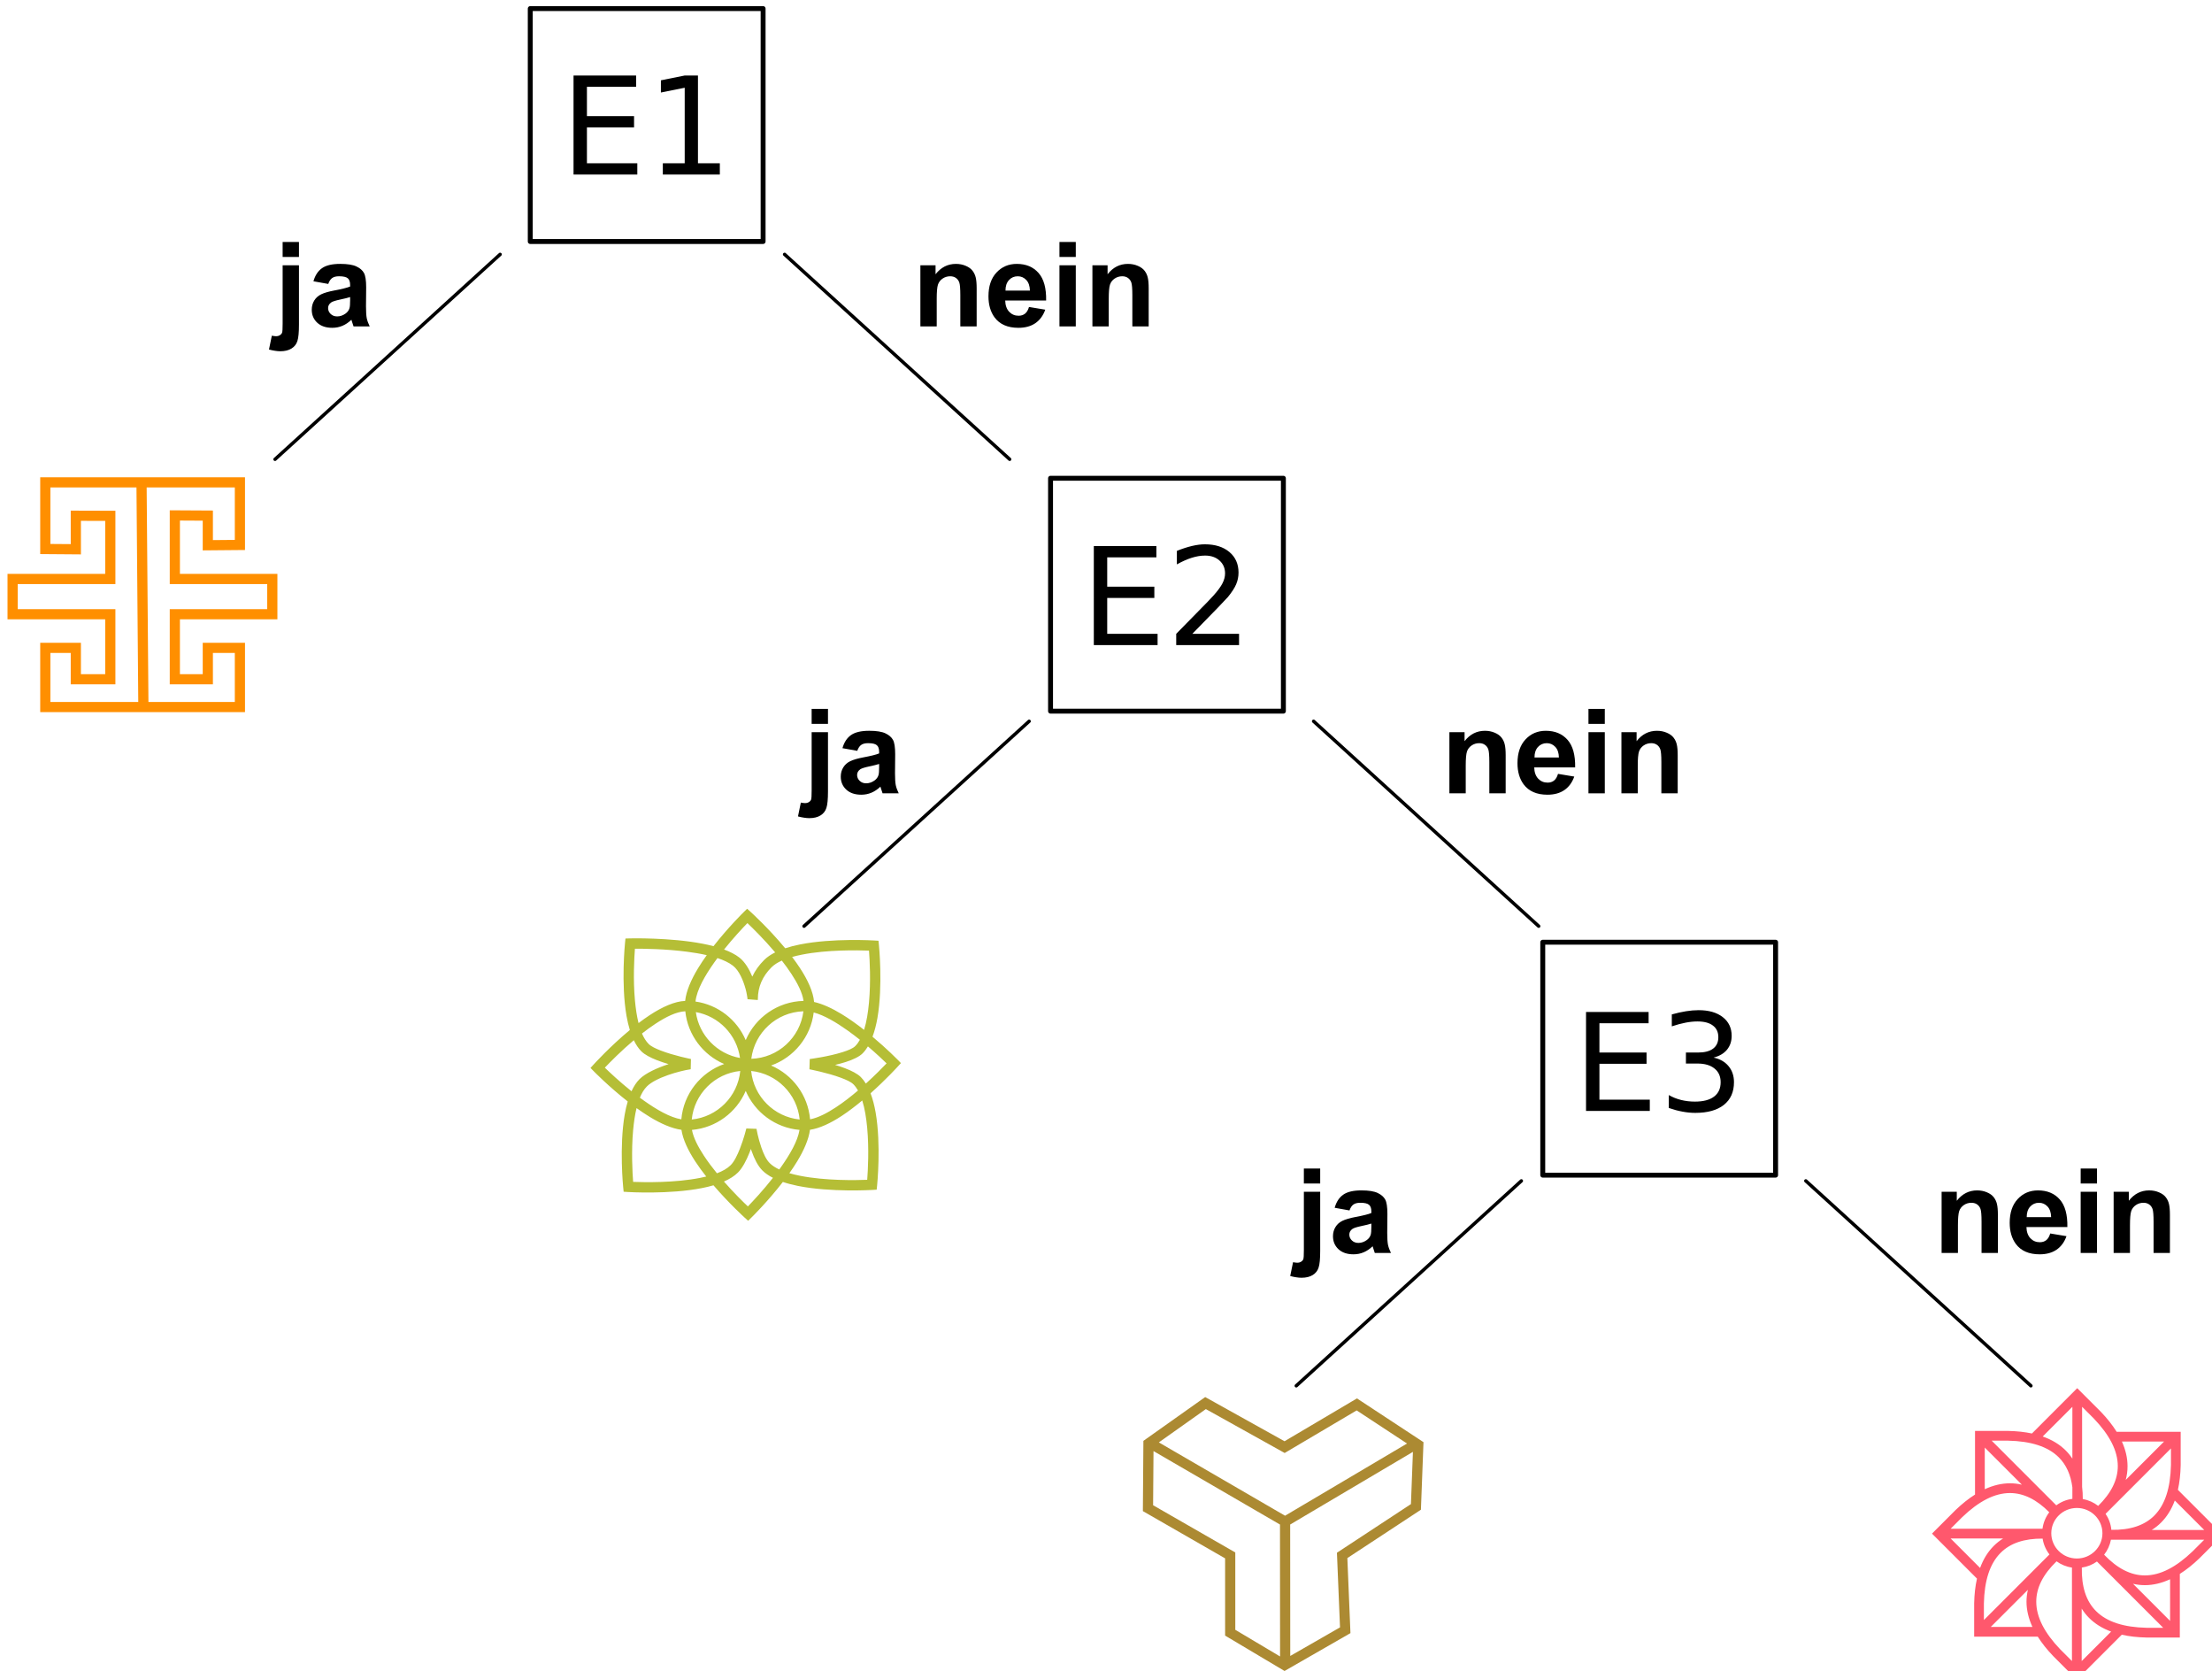 <?xml version="1.0" encoding="UTF-8" standalone="no"?>
<!-- Created with Inkscape (http://www.inkscape.org/) -->

<svg
   width="172.717mm"
   height="130.439mm"
   viewBox="0 0 172.717 130.439"
   version="1.1"
   id="svg3049"
   inkscape:version="1.1.1 (3bf5ae0d25, 2021-09-20)"
   sodipodi:docname="2022-TR-02-itsinformatics1-compatible.svg"
   xmlns:inkscape="http://www.inkscape.org/namespaces/inkscape"
   xmlns:sodipodi="http://sodipodi.sourceforge.net/DTD/sodipodi-0.dtd"
   xmlns="http://www.w3.org/2000/svg"
   xmlns:svg="http://www.w3.org/2000/svg">
  <sodipodi:namedview
     id="namedview3051"
     pagecolor="#ffffff"
     bordercolor="#666666"
     borderopacity="1.0"
     inkscape:pageshadow="2"
     inkscape:pageopacity="0.0"
     inkscape:pagecheckerboard="0"
     inkscape:document-units="mm"
     showgrid="false"
     inkscape:zoom="1.3273709"
     inkscape:cx="227.8941"
     inkscape:cy="311.51805"
     inkscape:window-width="1920"
     inkscape:window-height="1137"
     inkscape:window-x="-8"
     inkscape:window-y="-8"
     inkscape:window-maximized="1"
     inkscape:current-layer="g110536" />
  <defs
     id="defs3046" />
  <g
     inkscape:label="Ebene 1"
     inkscape:groupmode="layer"
     id="layer1"
     transform="translate(-10.515,-6.14)">
    <g
       id="g110536"
       transform="matrix(0.265,0,0,0.265,-362.286,-297.564)"
       style="clip-rule:evenodd;fill-rule:evenodd;stroke-linecap:round;stroke-linejoin:round;stroke-miterlimit:1.5">
      <g
         transform="translate(885.318,969.174)"
         id="g4116-5"
         style="clip-rule:evenodd;fill-rule:evenodd;stroke-linecap:round;stroke-linejoin:round;stroke-miterlimit:1.5">
        <path
           d="m 940.149,621.583 0.758,-19.9 -19.605,-12.888 -21.344,12.618 c 0,0 -23.372,-13.014 -23.372,-13.014 l -18.207,12.9 -0.155,20.693 24.23,13.919 c 0,0 0.002,22.752 0.002,22.752 l 17.511,10.422 19.418,-11.149 -0.911,-22.107 c 0,0 21.675,-14.246 21.675,-14.246 z m -41.523,4.369 0.021,38.856 -13.191,-7.85 c 0,0 -0.002,-22.784 -0.002,-22.784 l -24.217,-13.911 0.12,-15.954 z m 3,-0.009 36.17,-21.403 -0.586,15.385 c 0,0 -21.804,14.33 -21.804,14.33 l 0.906,21.985 -14.665,8.421 z m -38.698,-24.19 13.85,-9.813 c 0,0 23.225,12.932 23.225,12.932 l 21.215,-12.542 14.838,9.754 -35.938,21.266 z"
           style="fill:#ac8a32"
           id="path4114-1" />
      </g>
      <g
         transform="matrix(1.107,0,0,1.107,725.448,690.259)"
         id="g4120-5"
         style="clip-rule:evenodd;fill-rule:evenodd;stroke-linecap:round;stroke-linejoin:round;stroke-miterlimit:1.5">
        <path
           d="m 1156.33,793.172 c -1.9,-0.404 -3.99,-0.633 -6.29,-0.681 h -0.01 -8.85 v 16.929 c -1.71,1.08 -3.44,2.456 -5.19,4.131 l -0.01,0.01 -6.25,6.255 11.97,11.97 c -0.45,1.975 -0.7,4.171 -0.75,6.591 v 0.013 8.846 h 16.93 c 1.08,1.712 2.45,3.442 4.13,5.189 l 0.01,0.01 6.25,6.255 11.97,-11.971 c 1.98,0.446 4.17,0.697 6.6,0.748 h 0.01 8.84 v -16.929 c 1.71,-1.081 3.45,-2.456 5.19,-4.132 l 0.01,-0.009 6.26,-6.255 -11.97,-11.971 c 0.44,-1.974 0.69,-4.17 0.74,-6.59 v -0.014 -8.846 h -17.04 c -1.1,-1.76 -2.5,-3.542 -4.23,-5.342 l -0.01,-0.009 -6.26,-6.255 z m 6.55,34.016 c -3.58,3.464 -5.41,7.03 -5.4,10.755 0,4.087 2.19,8.291 6.39,12.678 l 3.11,3.107 v -24.879 c -1.52,-0.216 -2.92,-0.801 -4.1,-1.661 z m 6.69,26.54 7.84,-7.839 c -2.35,-0.864 -4.3,-2.077 -5.85,-3.623 -0.76,-0.754 -1.42,-1.589 -1.99,-2.505 z m 4.06,-26.491 c -1.17,0.832 -2.54,1.399 -4.02,1.611 -0.11,5.056 1.12,8.924 3.78,11.583 2.89,2.887 7.41,4.314 13.49,4.444 h 4.39 z m -28.26,17.407 h 11.09 c -1.05,-2.274 -1.57,-4.509 -1.58,-6.698 0,-1.067 0.13,-2.127 0.37,-3.178 z m 47.73,-12.688 c -2.27,1.051 -4.51,1.572 -6.7,1.574 -1.06,10e-4 -2.12,-0.12 -3.17,-0.365 l 9.87,9.877 z m -33.93,-10.813 c -4.86,-0.036 -8.6,1.195 -11.18,3.789 -2.89,2.892 -4.32,7.41 -4.45,13.486 v 4.393 l 17.45,-17.451 c -0.93,-1.204 -1.57,-2.645 -1.82,-4.217 z m 18.19,0.295 c -0.29,1.485 -0.92,2.844 -1.82,3.985 3.5,3.651 7.1,5.519 10.86,5.515 4.09,-0.004 8.29,-2.189 12.68,-6.394 l 3.11,-3.106 z m -42.67,-0.326 7.84,7.838 c 0.86,-2.351 2.07,-4.3 3.62,-5.849 0.75,-0.755 1.59,-1.419 2.5,-1.989 z m 33.6,-8.122 c 3.75,0 6.8,3.013 6.8,6.724 0,3.712 -3.05,6.725 -6.8,6.725 -3.76,0 -6.81,-3.013 -6.81,-6.725 0,-3.711 3.05,-6.724 6.81,-6.724 z m 26.06,-1.983 c -0.87,2.351 -2.08,4.3 -3.63,5.85 -0.75,0.755 -1.59,1.418 -2.5,1.989 h 13.97 z m -18.42,3.54 c 0.84,1.239 1.39,2.695 1.54,4.265 4.98,0.077 8.79,-1.151 11.42,-3.787 2.89,-2.892 4.31,-7.41 4.44,-13.486 v -4.392 z m -14.99,-0.416 c -3.37,-3.385 -6.84,-5.115 -10.47,-5.112 -4.08,0.004 -8.29,2.189 -12.68,6.394 l -3.1,3.106 h 24.45 c 0.21,-1.635 0.85,-3.137 1.8,-4.388 z m 8.74,-6.777 c 0.13,1.035 0.19,2.123 0.18,3.267 1.53,0.263 2.93,0.902 4.1,1.818 3.46,-3.409 5.22,-6.917 5.22,-10.578 0,-4.086 -2.19,-8.29 -6.39,-12.678 l -3.11,-3.106 z m -2.59,0.136 c -0.43,-3.321 -1.62,-5.979 -3.61,-7.963 -2.89,-2.887 -7.41,-4.315 -13.48,-4.444 h -4.39 l 17.2,17.207 c 1.23,-0.909 2.69,-1.519 4.28,-1.726 z m -23.32,0.511 c 2.28,-1.051 4.51,-1.572 6.7,-1.574 1.07,-10e-4 2.13,0.12 3.18,0.365 l -9.88,-9.876 z m 36.5,-12.687 c 1,2.221 1.5,4.405 1.5,6.545 0.01,1.233 -0.16,2.457 -0.48,3.669 l 10.21,-10.214 z m -21.08,-1.343 c 2.48,0.87 4.52,2.115 6.13,3.721 0.66,0.661 1.25,1.384 1.77,2.17 v -13.785 z"
           style="fill:#ff586d"
           id="path4118-5" />
      </g>
      <g
         transform="matrix(1.651,0,0,1.635,180.273,-407.115)"
         id="g4198-1"
         style="clip-rule:evenodd;fill-rule:evenodd;stroke-linecap:round;stroke-linejoin:round;stroke-miterlimit:1.5">
        <g
           aria-label="ja"
           id="text4196-6"
           style="font-weight:700;font-size:21.249px;font-family:Arial-BoldMT, Arial, sans-serif">
          <path
             d="m 793.337,996.247 v -2.698 h 2.916 v 2.698 z m 2.916,1.494 v 10.676 q 0,2.106 -0.28,2.967 -0.27,0.872 -1.058,1.359 -0.778,0.488 -1.992,0.488 -0.436,0 -0.944,-0.083 -0.498,-0.073 -1.079,-0.228 l 0.508,-2.49 q 0.208,0.041 0.394,0.062 0.176,0.031 0.332,0.031 0.446,0 0.726,-0.197 0.291,-0.187 0.384,-0.457 0.093,-0.27 0.093,-1.619 v -10.51 z"
             style="font-weight:700;font-size:21.249px;font-family:Arial-BoldMT, Arial, sans-serif"
             id="path3342" />
          <path
             d="m 801.482,1001.103 -2.646,-0.477 q 0.446,-1.598 1.536,-2.366 1.089,-0.768 3.237,-0.768 1.951,0 2.905,0.467 0.955,0.457 1.338,1.172 0.394,0.706 0.394,2.604 l -0.031,3.403 q 0,1.452 0.135,2.148 0.145,0.685 0.529,1.473 h -2.884 q -0.114,-0.29 -0.28,-0.861 -0.073,-0.259 -0.104,-0.342 -0.747,0.726 -1.598,1.089 -0.851,0.363 -1.816,0.363 -1.702,0 -2.687,-0.923 -0.975,-0.923 -0.975,-2.334 0,-0.934 0.446,-1.66 0.446,-0.737 1.245,-1.121 0.809,-0.394 2.324,-0.685 2.044,-0.384 2.833,-0.716 v -0.29 q 0,-0.84 -0.415,-1.193 -0.415,-0.363 -1.567,-0.363 -0.778,0 -1.214,0.311 -0.436,0.301 -0.706,1.069 z m 3.901,2.366 q -0.56,0.187 -1.774,0.446 -1.214,0.259 -1.587,0.508 -0.571,0.405 -0.571,1.027 0,0.612 0.457,1.058 0.457,0.446 1.162,0.446 0.789,0 1.504,-0.519 0.529,-0.394 0.695,-0.965 0.114,-0.373 0.114,-1.421 z"
             style="font-weight:700;font-size:21.249px;font-family:Arial-BoldMT, Arial, sans-serif"
             id="path3344" />
        </g>
      </g>
      <g
         transform="matrix(1.651,0,0,1.635,368.117,-407.115)"
         id="g4206-4"
         style="clip-rule:evenodd;fill-rule:evenodd;stroke-linecap:round;stroke-linejoin:round;stroke-miterlimit:1.5">
        <g
           aria-label="nein"
           id="text4204-4"
           style="font-weight:700;font-size:21.249px;font-family:Arial-BoldMT, Arial, sans-serif">
          <path
             d="m 803.422,1008.76 h -2.916 v -5.623 q 0,-1.785 -0.187,-2.303 -0.187,-0.529 -0.612,-0.82 -0.415,-0.291 -1.006,-0.291 -0.757,0 -1.359,0.415 -0.602,0.415 -0.83,1.1 -0.218,0.685 -0.218,2.532 v 4.991 h -2.916 v -11.019 h 2.708 v 1.619 q 1.442,-1.868 3.631,-1.868 0.965,0 1.764,0.353 0.799,0.342 1.204,0.882 0.415,0.54 0.571,1.224 0.166,0.685 0.166,1.961 z"
             style="font-weight:700;font-size:21.249px;font-family:Arial-BoldMT, Arial, sans-serif"
             id="path3347" />
          <path
             d="m 812.76,1005.253 2.905,0.488 q -0.56,1.598 -1.774,2.438 -1.204,0.83 -3.019,0.83 -2.874,0 -4.254,-1.878 -1.089,-1.504 -1.089,-3.797 0,-2.739 1.432,-4.285 1.432,-1.556 3.621,-1.556 2.459,0 3.88,1.629 1.421,1.619 1.359,4.97 h -7.304 q 0.031,1.297 0.706,2.023 0.674,0.716 1.681,0.716 0.685,0 1.152,-0.373 0.467,-0.374 0.706,-1.204 z m 0.166,-2.947 q -0.031,-1.266 -0.654,-1.919 -0.623,-0.664 -1.515,-0.664 -0.955,0 -1.577,0.695 -0.623,0.695 -0.612,1.888 z"
             style="font-weight:700;font-size:21.249px;font-family:Arial-BoldMT, Arial, sans-serif"
             id="path3349" />
          <path
             d="m 818.197,996.247 v -2.698 h 2.916 v 2.698 z m 0,12.513 v -11.019 h 2.916 V 1008.76 Z"
             style="font-weight:700;font-size:21.249px;font-family:Arial-BoldMT, Arial, sans-serif"
             id="path3351" />
          <path
             d="m 834.123,1008.76 h -2.916 v -5.623 q 0,-1.785 -0.187,-2.303 -0.187,-0.529 -0.612,-0.82 -0.415,-0.291 -1.006,-0.291 -0.757,0 -1.359,0.415 -0.602,0.415 -0.83,1.1 -0.218,0.685 -0.218,2.532 v 4.991 h -2.916 v -11.019 h 2.708 v 1.619 q 1.442,-1.868 3.631,-1.868 0.965,0 1.764,0.353 0.799,0.342 1.204,0.882 0.415,0.54 0.571,1.224 0.166,0.685 0.166,1.961 z"
             style="font-weight:700;font-size:21.249px;font-family:Arial-BoldMT, Arial, sans-serif"
             id="path3353" />
        </g>
      </g>
      <g
         id="g109256"
         transform="translate(20.554)">
        <rect
           style="opacity:1;vector-effect:none;fill:none;fill-opacity:1;stroke:#000000;stroke-width:1.448;stroke-linecap:butt;stroke-linejoin:miter;stroke-miterlimit:1.5;stroke-dasharray:none;stroke-dashoffset:0;stroke-opacity:1;-inkscape-stroke:none;paint-order:stroke fill markers;stop-color:#000000;stop-opacity:1"
           id="rect103910"
           width="68.607"
           height="68.607"
           x="1542.483"
           y="1148.582"
           ry="0" />
        <g
           aria-label="E1"
           id="text104464"
           style="font-size:40px;line-height:1.25">
          <path
             d="m 1555.234,1168.306 h 18.438 v 3.32 h -14.492 v 8.633 h 13.887 v 3.32 h -13.887 v 10.566 h 14.844 v 3.32 h -18.789 z"
             id="path3356" />
          <path
             d="m 1581.543,1194.146 h 6.445 v -22.246 l -7.012,1.406 v -3.594 l 6.973,-1.406 h 3.945 v 25.84 h 6.445 v 3.32 h -16.797 z"
             id="path3358" />
        </g>
      </g>
      <g
         id="g109274"
         transform="translate(0,14.994)">
        <g
           transform="translate(686.088,484.714)"
           id="g4108-3-2"
           style="clip-rule:evenodd;fill-rule:evenodd;stroke-linecap:round;stroke-linejoin:round;stroke-miterlimit:1.5">
          <path
             d="m 802.445,828.774 v -13.387 h -28.72 c 0,0 0,-15.711 0,-15.711 0,0 6.718,0.037 6.718,0.037 0,0 0,8.75 0,8.75 l 12.455,-0.109 v -21.428 h -60.34 v 22.625 l 11.993,0.093 v -9.88 c 0,0 7.159,0.02 7.159,0.02 0,0 0,15.603 0,15.603 0,0 -28.786,0 -28.786,0 v 13.387 h 28.786 c 0,0 0,16.156 0,16.156 10e-4,0 -7.159,0 -7.159,0 0,0 0,-9.246 0,-9.246 h -11.993 v 20.431 h 60.34 v -20.431 h -12.455 v 9.246 c 0,0 -6.718,0 -6.718,0 0,0 0,-16.156 0,-16.156 0,0 28.72,0 28.72,0 z m -41.523,-38.848 0.525,63.189 h -25.889 c 0,0 0,-14.431 0,-14.431 0,0 5.993,0 5.993,0 0,0 0,9.246 0,9.246 h 13.159 v -22.156 h -28.786 c 0,0 0,-7.387 0,-7.387 0,0 28.786,0 28.786,0 v -21.594 l -13.159,-0.037 v 9.864 c 0,0 -5.993,-0.046 -5.993,-0.046 0,0 0,-16.648 0,-16.648 z m 3,0 h 25.976 c 0,0 0,15.454 0,15.454 0,0 -6.455,0.057 -6.455,0.057 0,0 0,-8.707 0,-8.707 l -12.718,-0.071 v 21.728 h 28.72 v 7.387 c 0,0 -28.72,0 -28.72,0 v 22.156 h 12.718 v -9.246 c 0,0 6.455,0 6.455,0 0,0 0,14.431 0,14.431 h -25.451 z"
             style="fill:#ff8f00"
             id="path4106-4-4" />
        </g>
        <g
           id="g109261">
          <rect
             style="clip-rule:evenodd;vector-effect:none;fill:none;fill-opacity:1;fill-rule:evenodd;stroke:#000000;stroke-width:1.448;stroke-linecap:butt;stroke-linejoin:miter;stroke-miterlimit:1.5;stroke-dasharray:none;stroke-dashoffset:0;stroke-opacity:1;-inkscape-stroke:none;paint-order:stroke fill markers;stop-color:#000000"
             id="rect103910-0"
             width="68.607"
             height="68.607"
             x="1716.337"
             y="1271.931"
             ry="0" />
          <g
             aria-label="E2"
             id="text104464-0"
             style="font-size:40px;line-height:1.25">
            <path
               d="m 1729.088,1291.918 h 18.438 v 3.32 h -14.492 v 8.633 h 13.887 v 3.32 h -13.887 v 10.566 h 14.844 v 3.32 h -18.789 z"
               id="path3361" />
            <path
               d="m 1758.112,1317.758 h 13.77 v 3.32 h -18.516 v -3.32 q 2.246,-2.324 6.113,-6.231 3.887,-3.926 4.883,-5.059 1.895,-2.129 2.637,-3.594 0.762,-1.484 0.762,-2.91 0,-2.324 -1.641,-3.789 -1.621,-1.465 -4.238,-1.465 -1.855,0 -3.926,0.645 -2.051,0.644 -4.394,1.953 v -3.984 q 2.383,-0.957 4.453,-1.445 2.07,-0.488 3.789,-0.488 4.531,0 7.227,2.266 2.695,2.266 2.695,6.055 0,1.797 -0.684,3.418 -0.664,1.602 -2.441,3.789 -0.488,0.566 -3.106,3.281 -2.617,2.695 -7.383,7.559 z"
               id="path3363" />
          </g>
        </g>
      </g>
      <g
         transform="matrix(0.501,0,0,0.501,707.389,957.155)"
         id="g4112-7-4"
         style="clip-rule:evenodd;fill-rule:evenodd;stroke-linecap:round;stroke-linejoin:round;stroke-miterlimit:1.5">
        <path
           d="m 1815.64,933.338 c -2.02,-0.536 -4.13,-1.011 -6.29,-1.429 -19.37,-3.752 -42.8,-3.144 -42.8,-3.144 l -2.68,0.071 -0.27,2.666 c 0,0 -2.43,23.775 0.88,42.811 0.51,2.912 1.16,5.713 1.96,8.318 -11.78,9.769 -21.2,20.179 -21.2,20.179 l -1.93,2.12 2.01,2.05 c 0,0 8.72,8.93 19.88,17.66 -0.72,2.43 -1.31,5.02 -1.78,7.7 -3.3,19.04 -0.88,42.81 -0.88,42.81 l 0.26,2.57 2.58,0.16 c 0,0 24.29,1.51 43.63,-2.34 2.29,-0.45 4.51,-0.99 6.62,-1.61 9.17,10.69 18.26,18.93 18.26,18.93 l 2.13,1.93 2.05,-2.01 c 0,0 9.42,-9.22 18.37,-20.81 2.79,0.94 5.81,1.72 8.97,2.35 19.34,3.85 43.63,2.34 43.63,2.34 l 2.58,-0.16 0.26,-2.57 c 0,0 2.43,-23.77 -0.88,-42.81 -0.71,-4.05 -1.69,-7.89 -2.99,-11.28 9.2,-8.2 15.94,-15.64 15.94,-15.64 l 1.92,-2.12 -2,-2.06 c 0,0 -6.14,-6.27 -14.71,-13.446 1.25,-3.334 2.21,-7.086 2.9,-11.042 3.3,-19.037 0.88,-42.811 0.88,-42.811 l -0.26,-2.571 -2.58,-0.161 c 0,0 -24.29,-1.51 -43.63,2.343 -3.04,0.604 -5.95,1.35 -8.65,2.248 -9.79,-11.834 -20.26,-21.32 -20.26,-21.32 l -2.13,-1.924 -2.05,2.004 c 0,0 -8.98,8.787 -17.74,19.998 z m 34.97,136.202 c -2.47,-1.25 -4.59,-2.7 -6.24,-4.36 -2.65,-2.64 -4.78,-7.02 -6.31,-11.37 -0.15,-0.42 -0.29,-0.83 -0.42,-1.25 -0.26,0.71 -0.53,1.43 -0.82,2.15 -1.81,4.55 -4.16,9.08 -6.77,11.69 -2.09,2.1 -4.93,3.86 -8.27,5.32 5.7,6.5 11.18,11.88 14.08,14.63 v 0 c 3.01,-3.09 8.9,-9.37 14.75,-16.81 z m -80.22,-41 c -0.97,3.98 -1.59,8.38 -2,12.81 -1.15,12.48 -0.42,25.23 -0.01,30.57 6.62,0.26 24.55,0.61 39.44,-2.36 1.21,-0.24 2.4,-0.5 3.56,-0.78 -2.28,-2.89 -4.49,-5.88 -6.45,-8.88 -4.22,-6.44 -7.31,-12.94 -8.13,-18.59 -5.63,-0.76 -12.1,-3.61 -18.51,-7.5 -2.66,-1.62 -5.32,-3.41 -7.9,-5.27 z m 132.73,-4.48 c -3.87,3.22 -8,6.39 -12.13,9.11 -6.44,4.21 -12.94,7.3 -18.6,8.12 -0.75,5.64 -3.61,12.11 -7.5,18.52 -1.43,2.35 -2.99,4.71 -4.63,7.01 2.01,0.58 4.14,1.08 6.34,1.52 14.89,2.97 32.82,2.62 39.44,2.36 0.41,-5.34 1.14,-18.09 -0.01,-30.57 -0.53,-5.67 -1.39,-11.3 -2.91,-16.07 z m -48.79,40.57 c 0.3,-0.41 0.6,-0.83 0.9,-1.25 5.26,-7.41 9.9,-15.32 11.01,-22.02 -14.25,-1.23 -26.25,-10.33 -31.65,-22.93 -5.39,12.59 -17.39,21.69 -31.62,22.93 0.86,4.66 3.6,9.92 7.06,15.2 2.3,3.5 4.93,6.99 7.64,10.31 3.29,-1.25 6.09,-2.8 8.07,-4.78 2.13,-2.13 3.94,-5.91 5.41,-9.63 2.38,-5.99 3.81,-11.93 3.81,-11.93 l 5.97,0.21 c 0,0 0.92,5.46 2.89,11.05 1.2,3.45 2.77,6.99 4.86,9.08 1.47,1.48 3.4,2.71 5.65,3.76 z m -22.95,-57.92 c -0.75,7.53 -4.12,14.29 -9.19,19.35 -5.06,5.06 -11.82,8.44 -19.34,9.19 1.5,-15.05 13.48,-27.03 28.53,-28.54 z m 6.42,0 c 7.52,0.76 14.28,4.13 19.34,9.19 5.07,5.07 8.44,11.82 9.19,19.35 -15.04,-1.51 -27.03,-13.49 -28.53,-28.54 z m -65.46,15.71 c 0.78,0.58 1.57,1.15 2.38,1.72 7.4,5.26 15.32,9.9 22.01,11.01 1.3,-15.09 11.44,-27.66 25.2,-32.53 -12.4,-5.312 -21.42,-17.042 -22.87,-31.006 -5.2,0.215 -11.35,3.28 -17.52,7.329 -2.68,1.758 -5.36,3.713 -7.96,5.75 1.07,2.466 2.37,4.579 3.97,6.18 1.44,1.435 4.11,2.682 7.08,3.834 7.81,3.019 17.75,4.975 17.75,4.975 l -0.14,6.008 c -6.82,1.02 -20.58,4.92 -25.75,10.09 -1.7,1.7 -3.06,3.97 -4.15,6.64 z m 129.4,-34.05 c -2.32,-1.855 -4.76,-3.721 -7.27,-5.503 -6.64,-4.714 -13.68,-8.926 -19.89,-10.553 -1.77,14.488 -11.71,26.467 -25.07,31.186 12.6,5.39 21.7,17.39 22.94,31.63 4.66,-0.86 9.92,-3.6 15.19,-7.06 4.46,-2.93 8.9,-6.39 12.99,-9.88 -0.79,-1.39 -1.68,-2.61 -2.7,-3.63 -1.43,-1.43 -4.19,-2.67 -7.28,-3.83 -8.13,-3.03 -18.59,-5.01 -18.59,-5.01 l 0.18,-6.019 c 0,0 10.96,-1.4 19.38,-4.088 3.15,-1.008 5.96,-2.11 7.37,-3.521 1.04,-1.039 1.95,-2.294 2.75,-3.722 z m -132.97,0.257 c -7.56,6.411 -13.94,12.893 -17.03,16.143 v 0 c 2.94,2.85 8.75,8.31 15.68,13.86 1.32,-2.85 2.89,-5.29 4.76,-7.16 3.5,-3.5 10.41,-6.6 17.06,-8.79 v 0 c -2.27,-0.67 -4.62,-1.44 -6.81,-2.29 -3.9,-1.507 -7.31,-3.323 -9.19,-5.205 -1.74,-1.735 -3.22,-3.966 -4.47,-6.558 z m 137.7,3.641 c -0.95,1.575 -2,2.968 -3.17,4.136 -1.91,1.906 -5.56,3.656 -9.83,5.016 -2.02,0.65 -4.19,1.22 -6.32,1.73 1.9,0.57 3.82,1.2 5.63,1.87 4.06,1.52 7.58,3.35 9.46,5.23 1.11,1.11 2.11,2.41 3.01,3.88 5.39,-4.88 9.79,-9.37 12.19,-11.89 v 0 c -2.25,-2.18 -6.16,-5.876 -10.97,-9.972 z m -37.95,-20.651 c -0.95,7.706 -4.66,14.564 -10.11,19.559 -5.44,4.994 -12.62,8.124 -20.53,8.375 1.91,-15.412 14.83,-27.433 30.64,-27.934 z m -63.26,0.479 c 6.75,1.202 12.77,4.53 17.34,9.265 4.56,4.735 7.68,10.878 8.64,17.711 -13.5,-2.404 -24.08,-13.311 -25.98,-26.976 z m 12.71,-31.765 c -0.59,0.795 -1.17,1.599 -1.75,2.409 -5.56,7.83 -10.42,16.225 -11.17,23.147 13.32,1.902 24.41,10.717 29.54,22.69 5.69,-13.291 18.74,-22.692 34.01,-23.062 -0.68,-4.843 -3.53,-10.387 -7.18,-15.95 -1.71,-2.61 -3.61,-5.215 -5.59,-7.748 -2.44,1.094 -4.52,2.396 -6.09,3.964 -5.32,5.32 -8.01,11.515 -8.01,18.74 h -0.01 c 0,0.197 -0.01,0.356 -0.03,0.472 l -6.06,-0.474 c 0,-0.149 0,-0.297 0,-0.445 -0.08,-0.606 -0.47,-3.344 -1.15,-5.74 -1.3,-4.612 -3.62,-10.586 -7.4,-13.519 -2.34,-1.819 -5.49,-3.288 -9.11,-4.484 z m 86.23,42.211 c 1.5,-4.753 2.36,-10.367 2.88,-16.016 1.16,-12.479 0.43,-25.231 0.02,-30.576 -6.62,-0.259 -24.55,-0.604 -39.44,2.362 -2,0.397 -3.94,0.848 -5.78,1.367 1.63,2.151 3.2,4.345 4.64,6.542 4.55,6.944 7.79,13.965 8.28,19.919 5.03,1.138 10.58,3.718 16.09,7.065 4.57,2.768 9.11,6.044 13.31,9.337 z m -92.52,-43.935 c -3.71,-0.847 -7.68,-1.499 -11.64,-2.016 -12.58,-1.641 -25.21,-1.789 -30.61,-1.764 -0.41,5.401 -1.13,18.076 0.02,30.48 0.43,4.589 1.08,9.153 2.11,13.252 2.18,-1.662 4.41,-3.254 6.64,-4.715 7.28,-4.775 14.64,-8.101 20.77,-8.328 0.61,-5.793 3.54,-12.53 7.59,-19.205 1.57,-2.594 3.31,-5.183 5.12,-7.704 z m 40.23,-1.613 c -6.47,-7.646 -13.04,-14.113 -16.32,-17.226 v 0 c -2.83,2.916 -8.23,8.655 -13.73,15.524 3.53,1.313 6.6,2.874 8.96,4.706 3.3,2.56 5.86,6.896 7.65,11.24 1.62,-3.5 3.94,-6.751 6.96,-9.768 1.7,-1.707 3.91,-3.193 6.48,-4.476 z"
           style="fill:#b5be36"
           id="path4110-9-3" />
      </g>
      <g
         id="g109266"
         style="clip-rule:evenodd;fill-rule:evenodd;stroke-linecap:round;stroke-linejoin:round;stroke-miterlimit:1.5"
         transform="translate(-3.018,15.9)">
        <rect
           style="clip-rule:evenodd;vector-effect:none;fill:none;fill-opacity:1;fill-rule:evenodd;stroke:#000000;stroke-width:1.448;stroke-linecap:butt;stroke-linejoin:miter;stroke-miterlimit:1.5;stroke-dasharray:none;stroke-dashoffset:0;stroke-opacity:1;-inkscape-stroke:none;paint-order:stroke fill markers;stop-color:#000000"
           id="rect103910-0-0"
           width="68.607"
           height="68.607"
           x="1864.385"
           y="1407.696"
           ry="0" />
        <g
           aria-label="E3"
           id="text104464-0-3"
           style="font-size:40px;line-height:1.25">
          <path
             d="m 1877.136,1428.236 h 18.438 v 3.32 h -14.492 v 8.633 h 13.887 v 3.32 h -13.887 v 10.566 h 14.844 v 3.32 h -18.789 z"
             id="path3366" />
          <path
             d="m 1914.714,1441.674 q 2.832,0.606 4.414,2.52 1.602,1.914 1.602,4.726 0,4.316 -2.969,6.68 -2.969,2.363 -8.438,2.363 -1.836,0 -3.789,-0.371 -1.934,-0.352 -4.004,-1.074 v -3.809 q 1.641,0.957 3.594,1.445 1.953,0.488 4.082,0.488 3.711,0 5.644,-1.465 1.953,-1.465 1.953,-4.258 0,-2.578 -1.816,-4.023 -1.797,-1.465 -5.019,-1.465 h -3.398 v -3.242 h 3.555 q 2.91,0 4.453,-1.152 1.543,-1.172 1.543,-3.359 0,-2.246 -1.601,-3.438 -1.582,-1.211 -4.551,-1.211 -1.621,0 -3.477,0.352 -1.855,0.351 -4.082,1.094 v -3.516 q 2.246,-0.625 4.199,-0.938 1.973,-0.312 3.711,-0.312 4.492,0 7.109,2.051 2.617,2.031 2.617,5.508 0,2.422 -1.387,4.101 -1.387,1.66 -3.945,2.305 z"
             id="path3368" />
        </g>
      </g>
      <path
         style="clip-rule:evenodd;fill:none;fill-rule:evenodd;stroke:#000000;stroke-width:1px;stroke-linecap:butt;stroke-linejoin:miter;stroke-miterlimit:1.5;stroke-opacity:1"
         d="m 1554.157,1220.982 -66.322,60.359"
         id="path109356-1"
         sodipodi:nodetypes="cc" />
      <path
         style="clip-rule:evenodd;fill:none;fill-rule:evenodd;stroke:#000000;stroke-width:1px;stroke-linecap:butt;stroke-linejoin:miter;stroke-miterlimit:1.5;stroke-opacity:1"
         d="m 1637.974,1220.982 66.322,60.359"
         id="path109356-1-2"
         sodipodi:nodetypes="cc" />
      <g
         transform="matrix(1.651,0,0,1.635,336.146,-269.586)"
         id="g4198-1-8"
         style="clip-rule:evenodd;fill-rule:evenodd;stroke-linecap:round;stroke-linejoin:round;stroke-miterlimit:1.5">
        <g
           aria-label="ja"
           id="text4196-6-3"
           style="font-weight:700;font-size:21.249px;font-family:Arial-BoldMT, Arial, sans-serif">
          <path
             d="m 793.337,996.247 v -2.698 h 2.916 v 2.698 z m 2.916,1.494 v 10.676 q 0,2.106 -0.28,2.967 -0.27,0.872 -1.058,1.359 -0.778,0.488 -1.992,0.488 -0.436,0 -0.944,-0.083 -0.498,-0.073 -1.079,-0.228 l 0.508,-2.49 q 0.208,0.041 0.394,0.062 0.176,0.031 0.332,0.031 0.446,0 0.726,-0.197 0.291,-0.187 0.384,-0.457 0.093,-0.27 0.093,-1.619 v -10.51 z"
             style="font-weight:700;font-size:21.249px;font-family:Arial-BoldMT, Arial, sans-serif"
             id="path3371" />
          <path
             d="m 801.482,1001.103 -2.646,-0.477 q 0.446,-1.598 1.536,-2.366 1.089,-0.768 3.237,-0.768 1.951,0 2.905,0.467 0.955,0.457 1.338,1.172 0.394,0.706 0.394,2.604 l -0.031,3.403 q 0,1.452 0.135,2.148 0.145,0.685 0.529,1.473 h -2.884 q -0.114,-0.29 -0.28,-0.861 -0.073,-0.259 -0.104,-0.342 -0.747,0.726 -1.598,1.089 -0.851,0.363 -1.816,0.363 -1.702,0 -2.687,-0.923 -0.975,-0.923 -0.975,-2.334 0,-0.934 0.446,-1.66 0.446,-0.737 1.245,-1.121 0.809,-0.394 2.324,-0.685 2.044,-0.384 2.833,-0.716 v -0.29 q 0,-0.84 -0.415,-1.193 -0.415,-0.363 -1.567,-0.363 -0.778,0 -1.214,0.311 -0.436,0.301 -0.706,1.069 z m 3.901,2.366 q -0.56,0.187 -1.774,0.446 -1.214,0.259 -1.587,0.508 -0.571,0.405 -0.571,1.027 0,0.612 0.457,1.058 0.457,0.446 1.162,0.446 0.789,0 1.504,-0.519 0.529,-0.394 0.695,-0.965 0.114,-0.373 0.114,-1.421 z"
             style="font-weight:700;font-size:21.249px;font-family:Arial-BoldMT, Arial, sans-serif"
             id="path3373" />
        </g>
      </g>
      <g
         transform="matrix(1.651,0,0,1.635,523.99,-269.586)"
         id="g4206-4-0"
         style="clip-rule:evenodd;fill-rule:evenodd;stroke-linecap:round;stroke-linejoin:round;stroke-miterlimit:1.5">
        <g
           aria-label="nein"
           id="text4204-4-7"
           style="font-weight:700;font-size:21.249px;font-family:Arial-BoldMT, Arial, sans-serif">
          <path
             d="m 803.422,1008.76 h -2.916 v -5.623 q 0,-1.785 -0.187,-2.303 -0.187,-0.529 -0.612,-0.82 -0.415,-0.291 -1.006,-0.291 -0.757,0 -1.359,0.415 -0.602,0.415 -0.83,1.1 -0.218,0.685 -0.218,2.532 v 4.991 h -2.916 v -11.019 h 2.708 v 1.619 q 1.442,-1.868 3.631,-1.868 0.965,0 1.764,0.353 0.799,0.342 1.204,0.882 0.415,0.54 0.571,1.224 0.166,0.685 0.166,1.961 z"
             style="font-weight:700;font-size:21.249px;font-family:Arial-BoldMT, Arial, sans-serif"
             id="path3376" />
          <path
             d="m 812.76,1005.253 2.905,0.488 q -0.56,1.598 -1.774,2.438 -1.204,0.83 -3.019,0.83 -2.874,0 -4.254,-1.878 -1.089,-1.504 -1.089,-3.797 0,-2.739 1.432,-4.285 1.432,-1.556 3.621,-1.556 2.459,0 3.88,1.629 1.421,1.619 1.359,4.97 h -7.304 q 0.031,1.297 0.706,2.023 0.674,0.716 1.681,0.716 0.685,0 1.152,-0.373 0.467,-0.374 0.706,-1.204 z m 0.166,-2.947 q -0.031,-1.266 -0.654,-1.919 -0.623,-0.664 -1.515,-0.664 -0.955,0 -1.577,0.695 -0.623,0.695 -0.612,1.888 z"
             style="font-weight:700;font-size:21.249px;font-family:Arial-BoldMT, Arial, sans-serif"
             id="path3378" />
          <path
             d="m 818.197,996.247 v -2.698 h 2.916 v 2.698 z m 0,12.513 v -11.019 h 2.916 V 1008.76 Z"
             style="font-weight:700;font-size:21.249px;font-family:Arial-BoldMT, Arial, sans-serif"
             id="path3380" />
          <path
             d="m 834.123,1008.76 h -2.916 v -5.623 q 0,-1.785 -0.187,-2.303 -0.187,-0.529 -0.612,-0.82 -0.415,-0.291 -1.006,-0.291 -0.757,0 -1.359,0.415 -0.602,0.415 -0.83,1.1 -0.218,0.685 -0.218,2.532 v 4.991 h -2.916 v -11.019 h 2.708 v 1.619 q 1.442,-1.868 3.631,-1.868 0.965,0 1.764,0.353 0.799,0.342 1.204,0.882 0.415,0.54 0.571,1.224 0.166,0.685 0.166,1.961 z"
             style="font-weight:700;font-size:21.249px;font-family:Arial-BoldMT, Arial, sans-serif"
             id="path3382" />
        </g>
      </g>
      <path
         style="clip-rule:evenodd;fill:none;fill-rule:evenodd;stroke:#000000;stroke-width:1px;stroke-linecap:butt;stroke-linejoin:miter;stroke-miterlimit:1.5;stroke-opacity:1"
         d="m 1710.03,1358.511 -66.322,60.359"
         id="path109356-1-0"
         sodipodi:nodetypes="cc" />
      <path
         style="clip-rule:evenodd;fill:none;fill-rule:evenodd;stroke:#000000;stroke-width:1px;stroke-linecap:butt;stroke-linejoin:miter;stroke-miterlimit:1.5;stroke-opacity:1"
         d="m 1793.847,1358.511 66.322,60.359"
         id="path109356-1-2-6"
         sodipodi:nodetypes="cc" />
      <g
         transform="matrix(1.651,0,0,1.635,481.177,-134.204)"
         id="g4198-1-2"
         style="clip-rule:evenodd;fill-rule:evenodd;stroke-linecap:round;stroke-linejoin:round;stroke-miterlimit:1.5">
        <g
           aria-label="ja"
           id="text4196-6-02"
           style="font-weight:700;font-size:21.249px;font-family:Arial-BoldMT, Arial, sans-serif">
          <path
             d="m 793.337,996.247 v -2.698 h 2.916 v 2.698 z m 2.916,1.494 v 10.676 q 0,2.106 -0.28,2.967 -0.27,0.872 -1.058,1.359 -0.778,0.488 -1.992,0.488 -0.436,0 -0.944,-0.083 -0.498,-0.073 -1.079,-0.228 l 0.508,-2.49 q 0.208,0.041 0.394,0.062 0.176,0.031 0.332,0.031 0.446,0 0.726,-0.197 0.291,-0.187 0.384,-0.457 0.093,-0.27 0.093,-1.619 v -10.51 z"
             style="font-weight:700;font-size:21.249px;font-family:Arial-BoldMT, Arial, sans-serif"
             id="path3385" />
          <path
             d="m 801.482,1001.103 -2.646,-0.477 q 0.446,-1.598 1.536,-2.366 1.089,-0.768 3.237,-0.768 1.951,0 2.905,0.467 0.955,0.457 1.338,1.172 0.394,0.706 0.394,2.604 l -0.031,3.403 q 0,1.452 0.135,2.148 0.145,0.685 0.529,1.473 h -2.884 q -0.114,-0.29 -0.28,-0.861 -0.073,-0.259 -0.104,-0.342 -0.747,0.726 -1.598,1.089 -0.851,0.363 -1.816,0.363 -1.702,0 -2.687,-0.923 -0.975,-0.923 -0.975,-2.334 0,-0.934 0.446,-1.66 0.446,-0.737 1.245,-1.121 0.809,-0.394 2.324,-0.685 2.044,-0.384 2.833,-0.716 v -0.29 q 0,-0.84 -0.415,-1.193 -0.415,-0.363 -1.567,-0.363 -0.778,0 -1.214,0.311 -0.436,0.301 -0.706,1.069 z m 3.901,2.366 q -0.56,0.187 -1.774,0.446 -1.214,0.259 -1.587,0.508 -0.571,0.405 -0.571,1.027 0,0.612 0.457,1.058 0.457,0.446 1.162,0.446 0.789,0 1.504,-0.519 0.529,-0.394 0.695,-0.965 0.114,-0.373 0.114,-1.421 z"
             style="font-weight:700;font-size:21.249px;font-family:Arial-BoldMT, Arial, sans-serif"
             id="path3387" />
        </g>
      </g>
      <g
         transform="matrix(1.651,0,0,1.635,669.021,-134.204)"
         id="g4206-4-3"
         style="clip-rule:evenodd;fill-rule:evenodd;stroke-linecap:round;stroke-linejoin:round;stroke-miterlimit:1.5">
        <g
           aria-label="nein"
           id="text4204-4-9"
           style="font-weight:700;font-size:21.249px;font-family:Arial-BoldMT, Arial, sans-serif">
          <path
             d="m 803.422,1008.76 h -2.916 v -5.623 q 0,-1.785 -0.187,-2.303 -0.187,-0.529 -0.612,-0.82 -0.415,-0.291 -1.006,-0.291 -0.757,0 -1.359,0.415 -0.602,0.415 -0.83,1.1 -0.218,0.685 -0.218,2.532 v 4.991 h -2.916 v -11.019 h 2.708 v 1.619 q 1.442,-1.868 3.631,-1.868 0.965,0 1.764,0.353 0.799,0.342 1.204,0.882 0.415,0.54 0.571,1.224 0.166,0.685 0.166,1.961 z"
             style="font-weight:700;font-size:21.249px;font-family:Arial-BoldMT, Arial, sans-serif"
             id="path3390" />
          <path
             d="m 812.76,1005.253 2.905,0.488 q -0.56,1.598 -1.774,2.438 -1.204,0.83 -3.019,0.83 -2.874,0 -4.254,-1.878 -1.089,-1.504 -1.089,-3.797 0,-2.739 1.432,-4.285 1.432,-1.556 3.621,-1.556 2.459,0 3.88,1.629 1.421,1.619 1.359,4.97 h -7.304 q 0.031,1.297 0.706,2.023 0.674,0.716 1.681,0.716 0.685,0 1.152,-0.373 0.467,-0.374 0.706,-1.204 z m 0.166,-2.947 q -0.031,-1.266 -0.654,-1.919 -0.623,-0.664 -1.515,-0.664 -0.955,0 -1.577,0.695 -0.623,0.695 -0.612,1.888 z"
             style="font-weight:700;font-size:21.249px;font-family:Arial-BoldMT, Arial, sans-serif"
             id="path3392" />
          <path
             d="m 818.197,996.247 v -2.698 h 2.916 v 2.698 z m 0,12.513 v -11.019 h 2.916 V 1008.76 Z"
             style="font-weight:700;font-size:21.249px;font-family:Arial-BoldMT, Arial, sans-serif"
             id="path3394" />
          <path
             d="m 834.123,1008.76 h -2.916 v -5.623 q 0,-1.785 -0.187,-2.303 -0.187,-0.529 -0.612,-0.82 -0.415,-0.291 -1.006,-0.291 -0.757,0 -1.359,0.415 -0.602,0.415 -0.83,1.1 -0.218,0.685 -0.218,2.532 v 4.991 h -2.916 v -11.019 h 2.708 v 1.619 q 1.442,-1.868 3.631,-1.868 0.965,0 1.764,0.353 0.799,0.342 1.204,0.882 0.415,0.54 0.571,1.224 0.166,0.685 0.166,1.961 z"
             style="font-weight:700;font-size:21.249px;font-family:Arial-BoldMT, Arial, sans-serif"
             id="path3396" />
        </g>
      </g>
      <path
         style="clip-rule:evenodd;fill:none;fill-rule:evenodd;stroke:#000000;stroke-width:1px;stroke-linecap:butt;stroke-linejoin:miter;stroke-miterlimit:1.5;stroke-opacity:1"
         d="m 1855.061,1493.893 -66.322,60.359"
         id="path109356-1-1"
         sodipodi:nodetypes="cc" />
      <path
         style="clip-rule:evenodd;fill:none;fill-rule:evenodd;stroke:#000000;stroke-width:1px;stroke-linecap:butt;stroke-linejoin:miter;stroke-miterlimit:1.5;stroke-opacity:1"
         d="m 1938.877,1493.893 66.322,60.359"
         id="path109356-1-2-1"
         sodipodi:nodetypes="cc" />
    </g>
  </g>
</svg>
